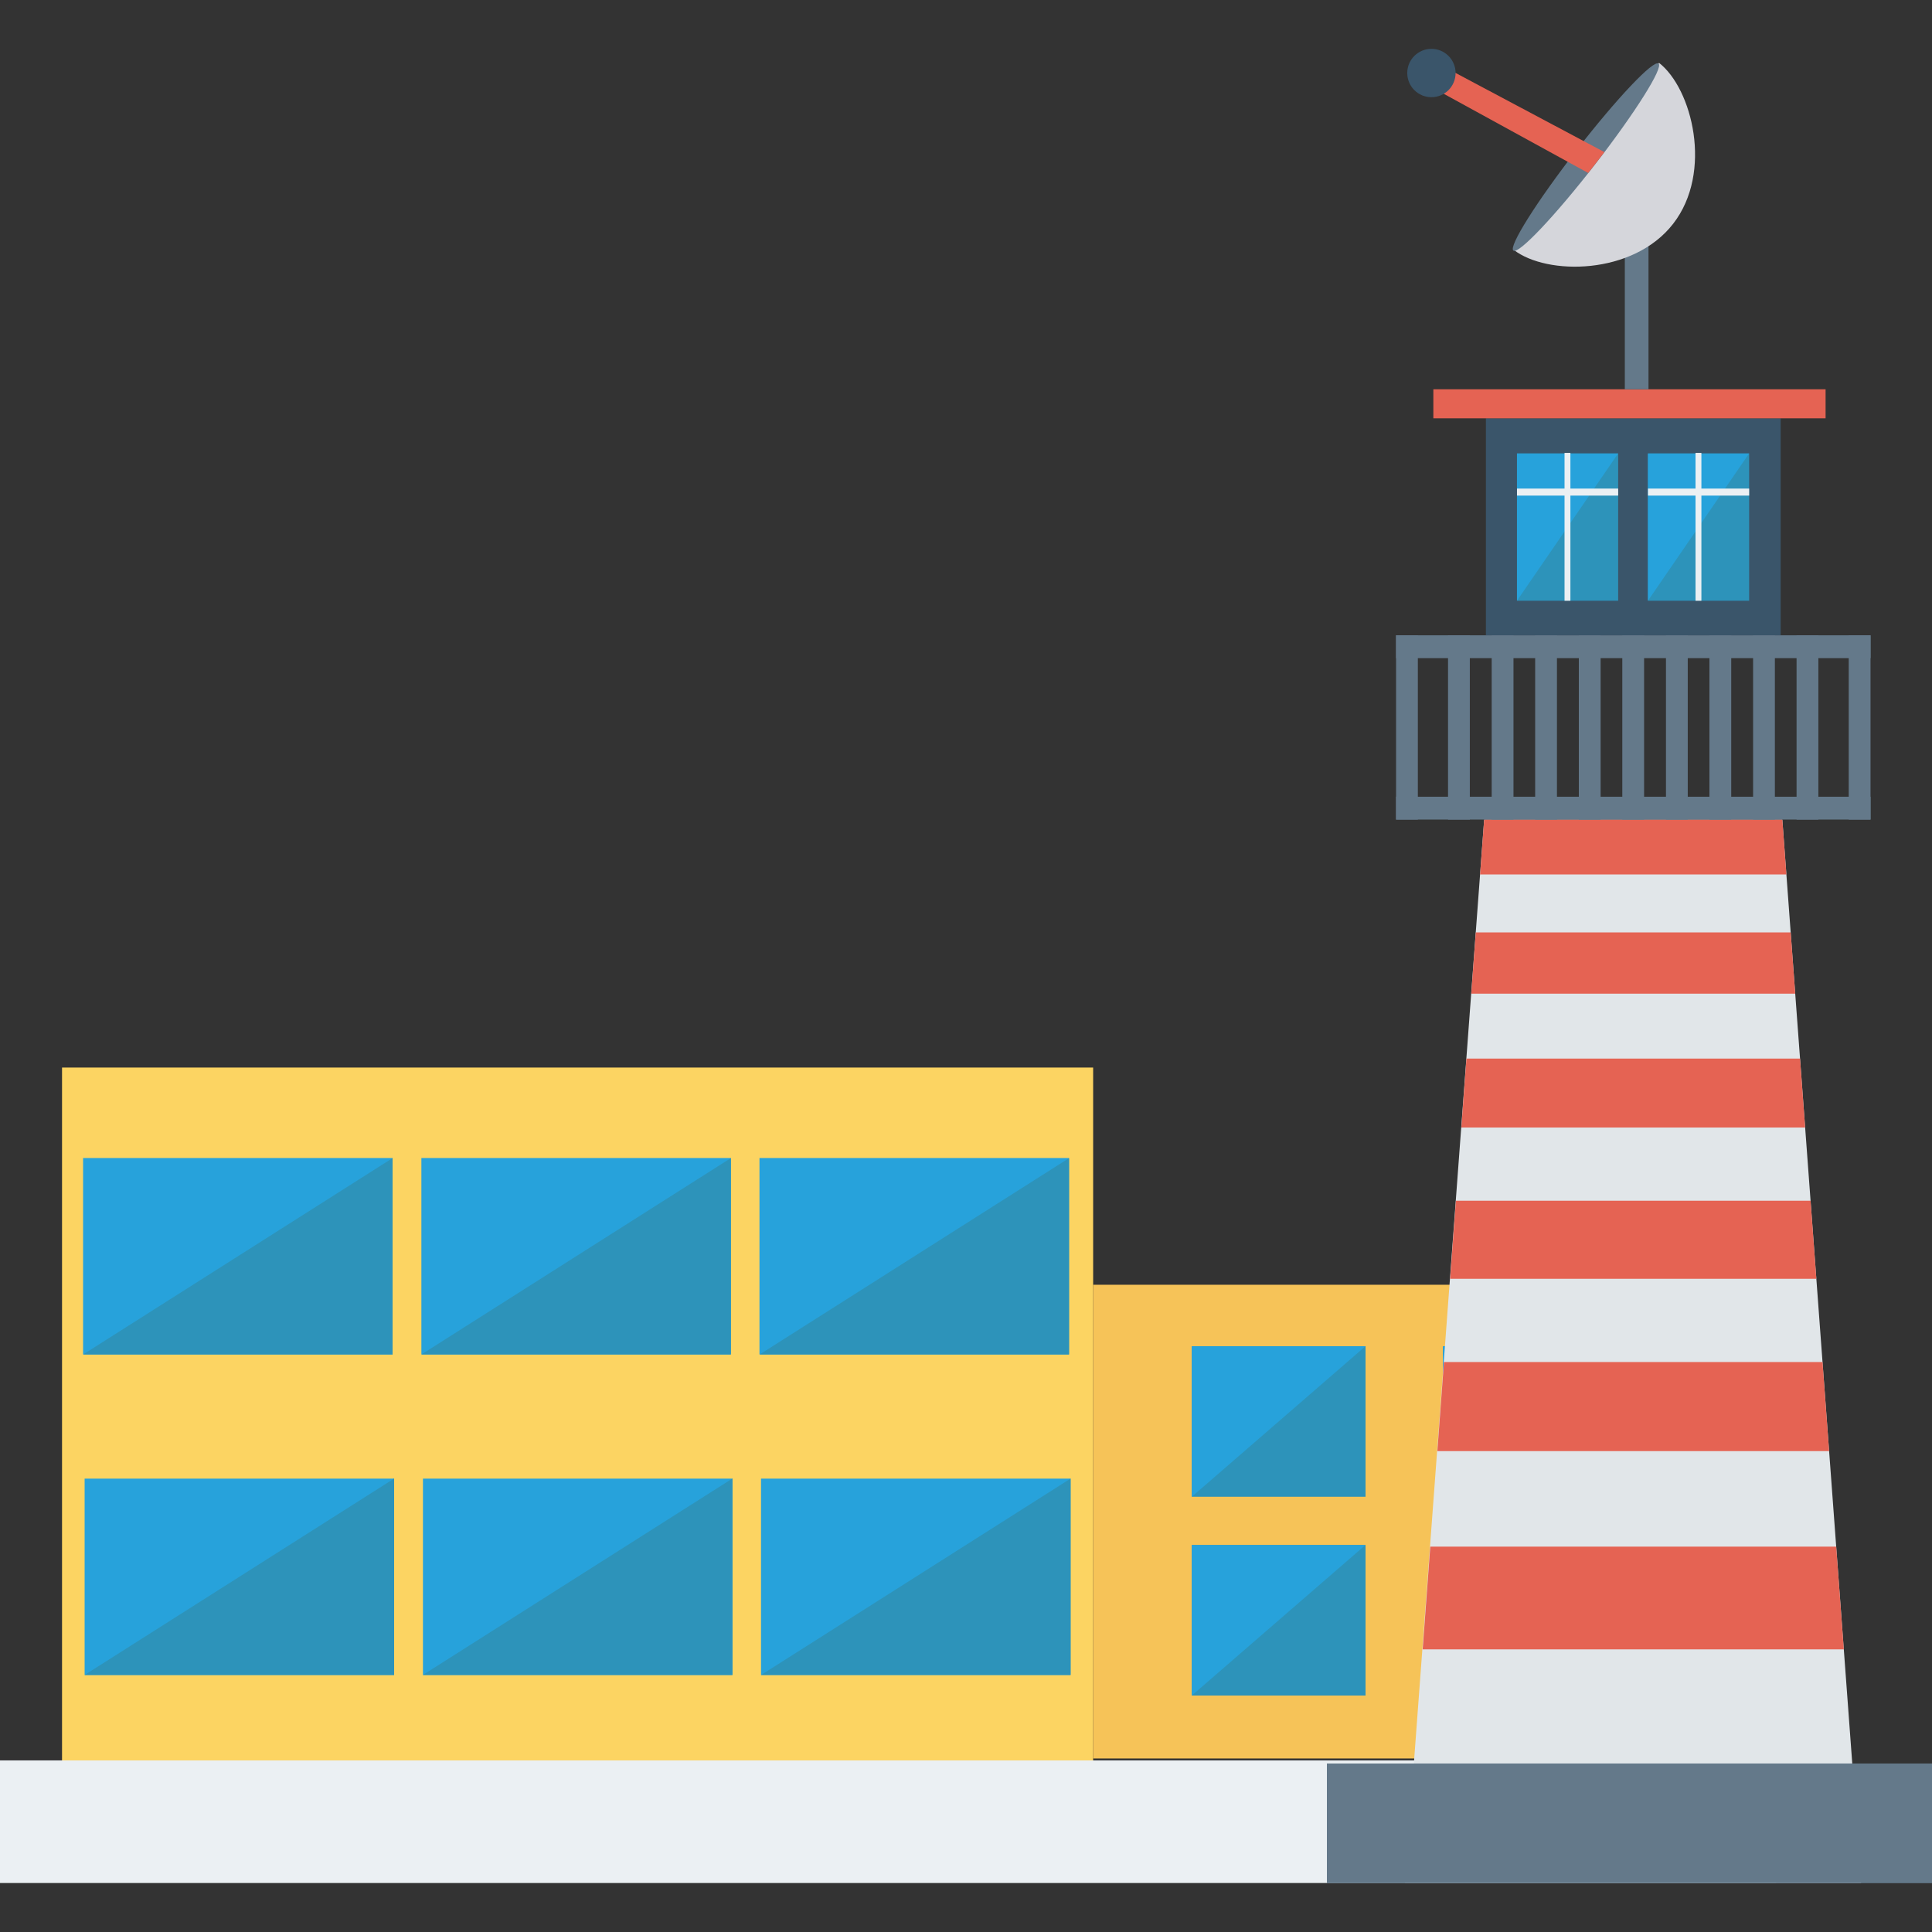 <?xml version="1.0" encoding="iso-8859-1"?>
<!-- Generator: Adobe Illustrator 19.0.0, SVG Export Plug-In . SVG Version: 6.00 Build 0)  -->
<svg xmlns="http://www.w3.org/2000/svg" xmlns:xlink="http://www.w3.org/1999/xlink" version="1.1" id="Capa_1" x="0px" y="0px" viewBox="0 0 426.667 426.667" style="enable-background:new 0 0 426.667 426.667;" xml:space="preserve">
<rect x="0" y="0" width="426.667" height="426.667" fill="#333333" stroke="none"/>
<rect x="13.7" y="235.761" style="fill:#FCD462;" width="227.712" height="163.285"/>
<rect y="388.772" style="fill:#EBF0F3;" width="392.235" height="27.076"/>
<rect x="167.723" y="255.742" style="fill:#27A2DB;" width="68.352" height="43.371"/>
<polygon style="fill:#2D93BA;" points="236.096,255.756 236.096,299.127 167.749,299.127 "/>
<rect x="93.06" y="255.742" style="fill:#27A2DB;" width="68.352" height="43.371"/>
<polygon style="fill:#2D93BA;" points="161.398,255.756 161.398,299.127 93.051,299.127 "/>
<rect x="18.347" y="255.742" style="fill:#27A2DB;" width="68.352" height="43.371"/>
<polygon style="fill:#2D93BA;" points="86.701,255.756 86.701,299.127 18.353,299.127 "/>
<rect x="168.064" y="326.543" style="fill:#27A2DB;" width="68.352" height="43.371"/>
<polygon style="fill:#2D93BA;" points="236.435,326.529 236.435,369.899 168.088,369.899 "/>
<rect x="93.406" y="326.543" style="fill:#27A2DB;" width="68.352" height="43.371"/>
<polygon style="fill:#2D93BA;" points="161.738,326.529 161.738,369.899 93.39,369.899 "/>
<rect x="18.688" y="326.543" style="fill:#27A2DB;" width="68.352" height="43.371"/>
<polygon style="fill:#2D93BA;" points="87.04,326.529 87.04,369.899 18.692,369.899 "/>
<rect x="241.408" y="283.727" style="fill:#F6C358;" width="130.121" height="104.619"/>
<rect x="318.677" y="297.295" style="fill:#2D93BA;" width="38.357" height="33.25"/>
<polygon style="fill:#27A2DB;" points="318.69,330.556 318.69,297.308 357.047,297.308 "/>
<rect x="263.211" y="297.295" style="fill:#2D93BA;" width="38.357" height="33.25"/>
<polygon style="fill:#27A2DB;" points="263.191,330.556 263.191,297.308 301.547,297.308 "/>
<rect x="318.677" y="341.199" style="fill:#2D93BA;" width="38.357" height="33.25"/>
<polygon style="fill:#27A2DB;" points="318.69,374.453 318.69,341.204 357.047,341.204 "/>
<rect x="263.211" y="341.199" style="fill:#2D93BA;" width="38.357" height="33.25"/>
<polygon style="fill:#27A2DB;" points="263.191,374.453 263.191,341.204 301.547,341.204 "/>
<polyline style="fill:#E1E6E9;" points="310.27,415.867 327.764,181.002 393.613,181.002 411.015,415.867 "/>
<g>
	<polygon style="fill:#E56353;" points="394.511,193.118 326.866,193.118 327.764,181.002 393.613,181.002  "/>
	<polygon style="fill:#E56353;" points="396.461,219.447 324.915,219.447 325.918,205.914 395.459,205.914  "/>
	<polygon style="fill:#E56353;" points="398.651,248.999 322.725,248.999 323.853,233.784 397.524,233.784  "/>
	<polygon style="fill:#E56353;" points="401.126,282.404 320.25,282.404 321.527,265.174 399.849,265.174  "/>
	<polygon style="fill:#E56353;" points="403.947,320.47 317.43,320.47 318.888,300.796 402.489,300.796  "/>
	<polygon style="fill:#E56353;" points="407.19,364.243 314.186,364.243 315.867,341.566 405.51,341.566  "/>
</g>
<g>
	<rect x="293.035" y="389.455" style="fill:#64798A;" width="133.632" height="26.423"/>
	<rect x="308.309" y="175.951" style="fill:#64798A;" width="104.789" height="5.043"/>
	<rect x="308.309" y="140.303" style="fill:#64798A;" width="4.813" height="40.7"/>
	<rect x="319.787" y="140.303" style="fill:#64798A;" width="4.813" height="40.7"/>
	<rect x="329.429" y="140.303" style="fill:#64798A;" width="4.813" height="40.7"/>
	<rect x="339.029" y="140.303" style="fill:#64798A;" width="4.813" height="40.7"/>
	<rect x="348.672" y="140.303" style="fill:#64798A;" width="4.813" height="40.7"/>
	<rect x="358.272" y="140.303" style="fill:#64798A;" width="4.813" height="40.7"/>
	<rect x="367.915" y="140.303" style="fill:#64798A;" width="4.813" height="40.7"/>
	<rect x="377.515" y="140.303" style="fill:#64798A;" width="4.813" height="40.7"/>
	<rect x="387.157" y="140.303" style="fill:#64798A;" width="4.813" height="40.7"/>
	<rect x="396.757" y="140.303" style="fill:#64798A;" width="4.813" height="40.7"/>
	<rect x="308.309" y="140.303" style="fill:#64798A;" width="104.789" height="5.043"/>
	<rect x="408.277" y="140.303" style="fill:#64798A;" width="4.813" height="40.7"/>
</g>
<rect x="328.149" y="92.384" style="fill:#3A556A;" width="65.097" height="47.915"/>
<rect x="363.947" y="100.145" style="fill:#2D93BA;" width="22.34" height="32.525"/>
<polygon style="fill:#27A2DB;" points="363.932,132.669 363.932,100.145 386.274,100.145 "/>
<g>
	<rect x="374.443" y="100.017" style="fill:#EBF0F3;" width="1.297" height="32.653"/>
	<rect x="363.947" y="107.898" style="fill:#EBF0F3;" width="22.34" height="1.553"/>
</g>
<rect x="335.019" y="100.145" style="fill:#2D93BA;" width="22.34" height="32.525"/>
<polygon style="fill:#27A2DB;" points="335.01,132.669 335.01,100.145 357.352,100.145 "/>
<g>
	<rect x="345.515" y="100.017" style="fill:#EBF0F3;" width="1.297" height="32.653"/>
	<rect x="335.019" y="107.898" style="fill:#EBF0F3;" width="22.34" height="1.553"/>
</g>
<rect x="316.544" y="85.967" style="fill:#E56353;" width="86.622" height="6.417"/>
<rect x="358.827" y="41.513" style="fill:#64798A;" width="5.231" height="44.454"/>
<path style="fill:#D5D6DB;" d="M366.389,13.885c7.301,5.671,11.975,24.126,3.116,35.532s-27.897,11.442-35.198,5.771"/>
<ellipse transform="matrix(-0.79 -0.613 0.613 -0.79 605.846 276.752)" style="fill:#64798A;" cx="350.351" cy="34.55" rx="2.581" ry="26.15"/>
<polygon style="fill:#E56353;" points="350.749,38.205 314.651,18.417 317.163,13.831 354.325,33.593 "/>
<circle style="fill:#3A556A;" cx="316.117" cy="16.126" r="5.338"/>
<g>
</g>
<g>
</g>
<g>
</g>
<g>
</g>
<g>
</g>
<g>
</g>
<g>
</g>
<g>
</g>
<g>
</g>
<g>
</g>
<g>
</g>
<g>
</g>
<g>
</g>
<g>
</g>
<g>
</g>
</svg>
